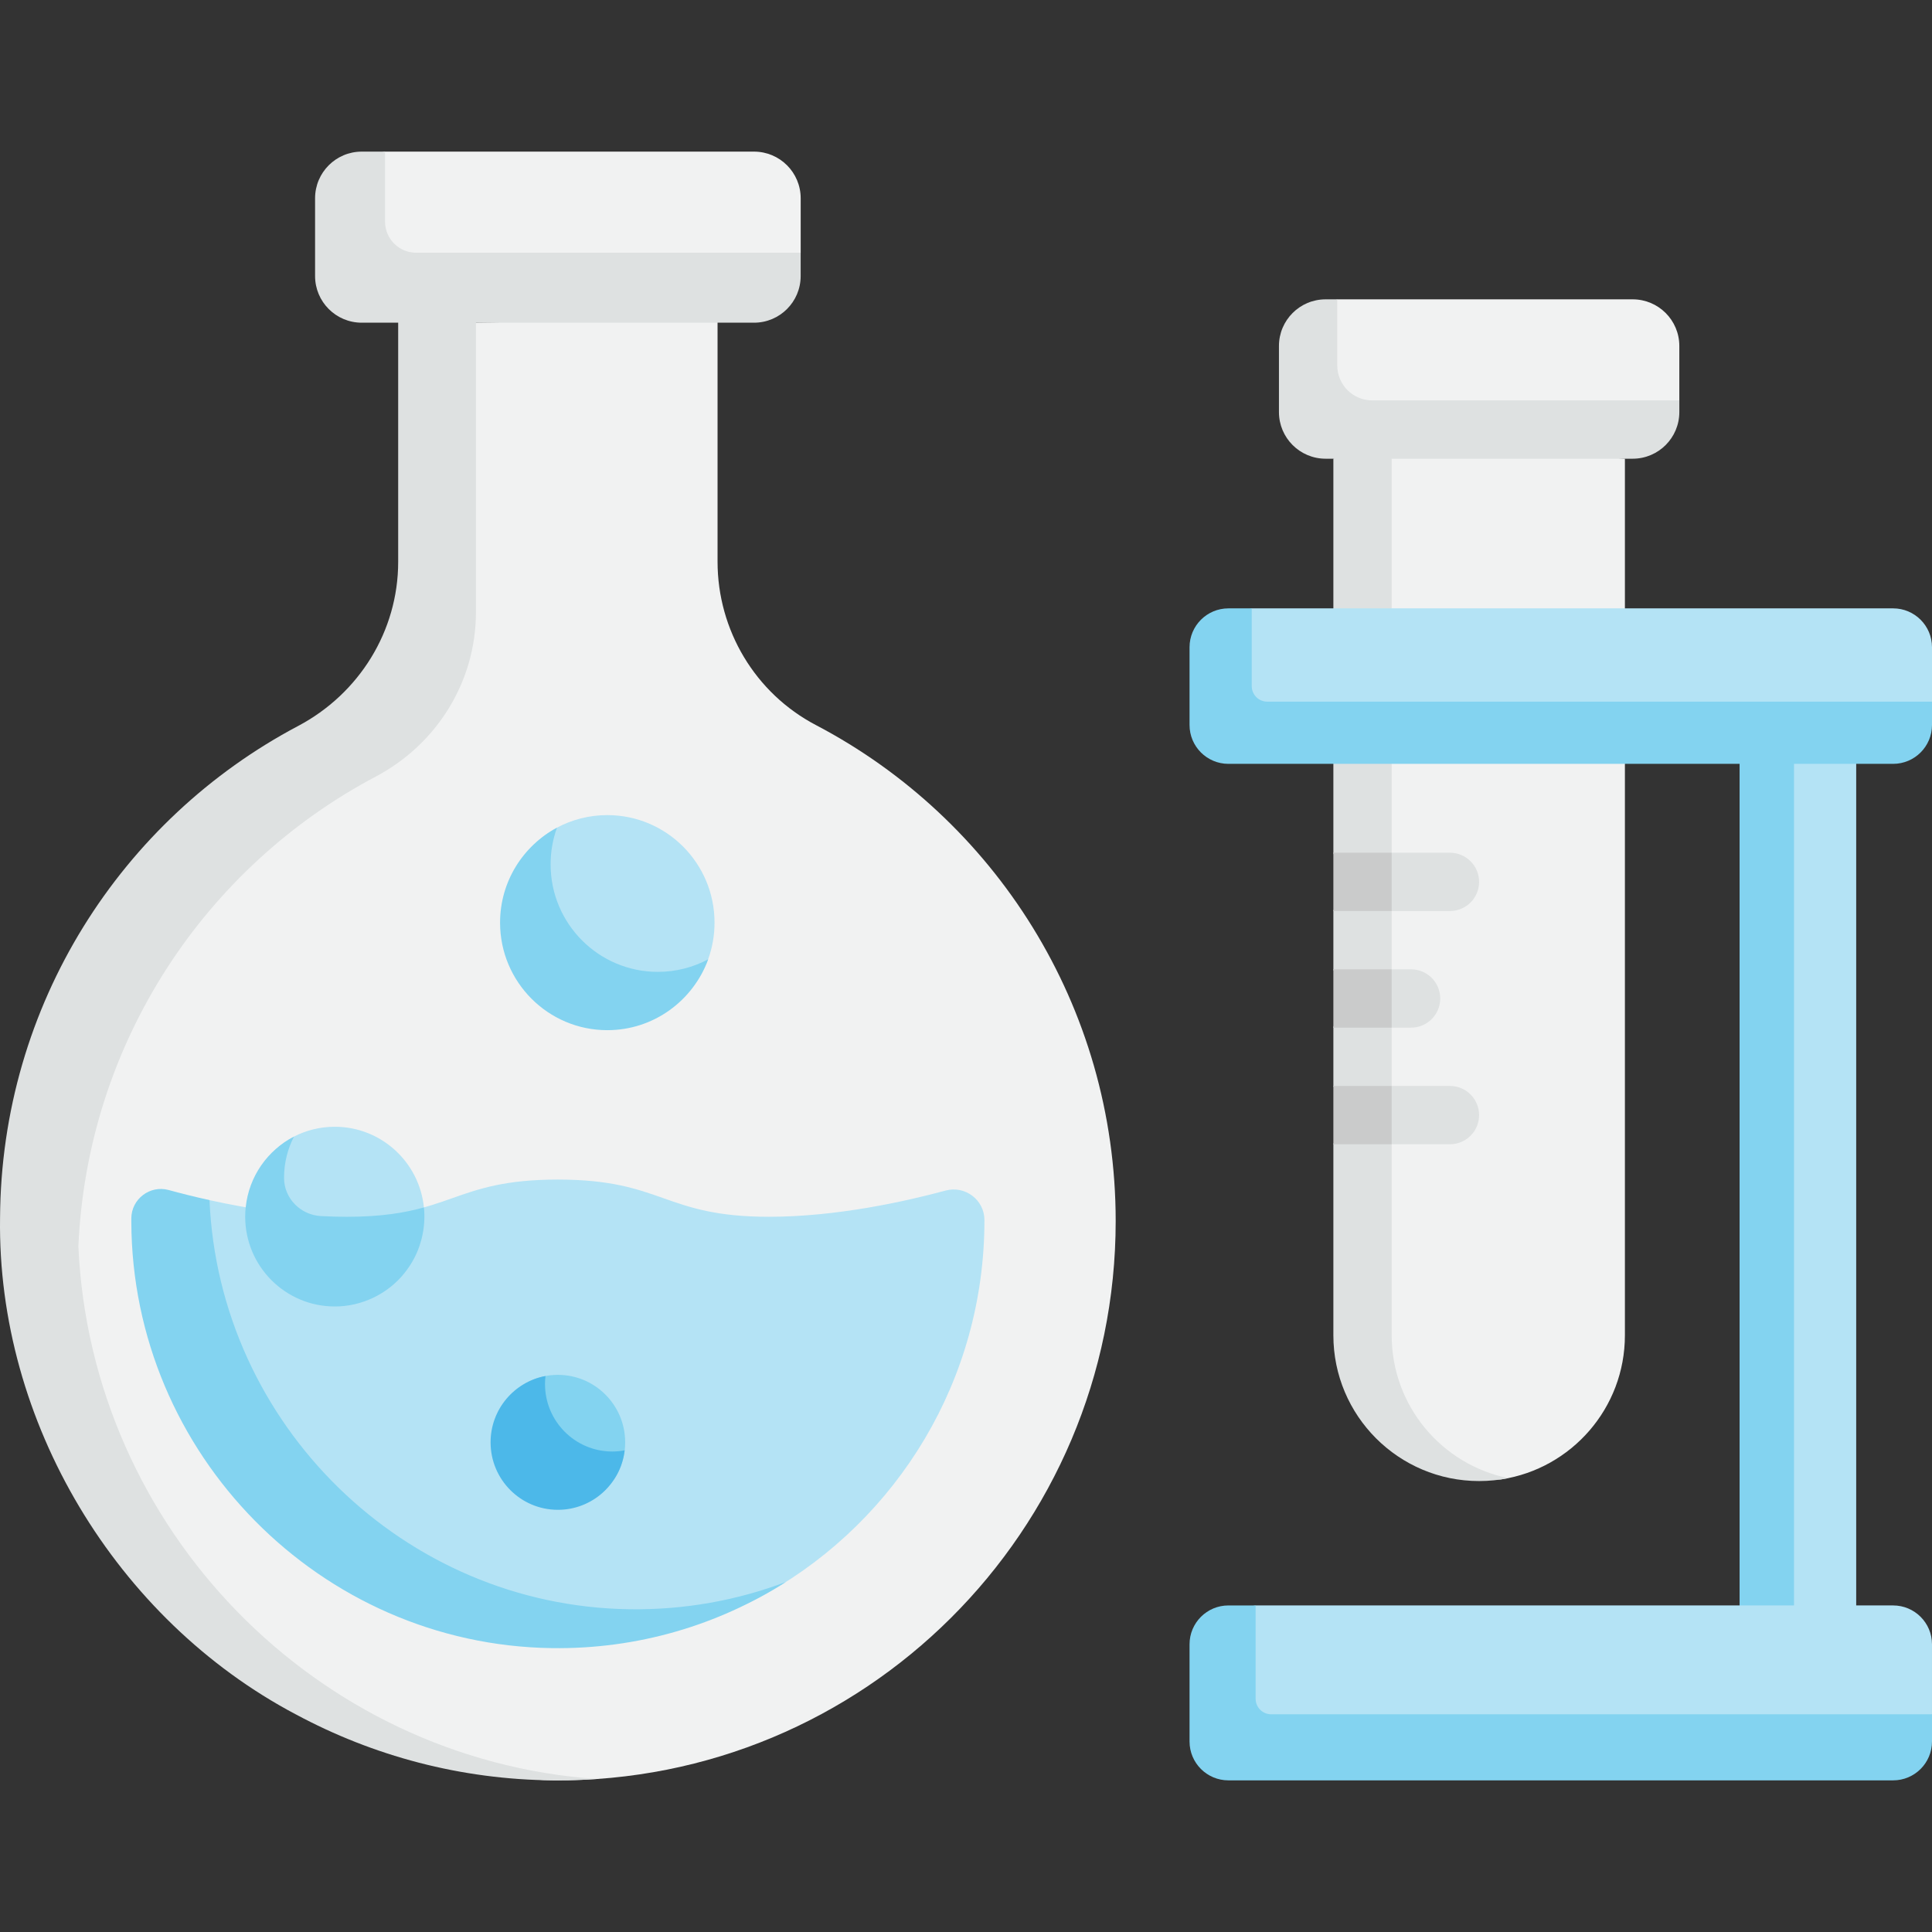 <svg id="Capa_1" enable-background="new 0 0 497.014 497.014" height="512" viewBox="0 0 497.014 497.014" width="512" xmlns="http://www.w3.org/2000/svg"><rect x="0" y="0" width="497.014" height="497.014" fill="#333333" stroke="none"/><g><path d="m184.594 144.489v-62.288l-80.161 1v62.335c0 17.807-10.044 33.923-25.753 42.228-45.364 23.983-74.651 70.287-74.953 125.214-.355 64.613 41.295 117.212 99.064 135.633 12.904 4.115 25.291 9.288 39.684 9.39 79.73.566 144.539-64.07 144.539-143.885 0-55.454-31.288-103.573-77.126-127.593-15.585-8.167-25.294-24.402-25.294-42.034z" fill="#f1f2f2"/><path d="m153.524 457.655c-72.255-5.022-130.069-64.289-133.361-137.015 2.319-52.526 32.719-97.723 76.521-120.875 15.71-8.31 25.75-24.42 25.75-42.23v-13-62.33h-20v62.33c0 17.81-10.04 33.92-25.75 42.23-45.37 23.98-76.37 71.61-76.67 126.54-.762 52.422 29.823 103.292 76.11 127.74-.007-.005-.013-.011-.02-.016 19.831 10.668 42.416 16.806 66.37 16.976 3.72.03 7.4-.09 11.05-.35z" fill="#dee1e1"/><path d="m192.979 82.018h-98.93c-6.627 0-12-5.373-12-12v-18.013c0-6.627 5.373-12 12-12l5.005-1h94.925c6.627 0 12 5.373 12 12v14.01l-1 5.003c0 6.627-5.373 12-12 12z" fill="#f1f2f2"/><path d="m205.974 65.015v6c0 6.627-5.373 12-12 12h-100.92c-6.627 0-12-5.373-12-12v-20.01c0-6.627 5.373-12 12-12h6v18.01c0 4.418 3.582 8 8 8z" fill="#dee1e1"/><path d="m41.769 318.909c.187 59.736 39.835 101.408 99.404 102.239 20.247.283 40.035-2.097 56.418-11.418 33.235-18.91 55.657-54.712 55.657-95.766 0-.035 0-.071 0-.106-.005-5.191-4.981-8.935-9.98-7.583-10.447 2.825-28.079 6.746-45.454 6.746-27.154 0-27.154-9.574-54.308-9.574-27.15 0-27.15 9.574-54.301 9.574-12.578 0-25.29-2.066-35.313-4.283-3.986-.882-4.664 1.538-7.622.728-4.808-1.317-4.502 9.15-4.501 9.443z" fill="#b4e3f5"/><path d="m202.194 406.955c-17.38 11.06-38.07 17.34-60.24 17.03-59.57-.83-107.99-49.93-108.17-109.67-.01-.29-.01-.58 0-.88.02-5 4.8-8.61 9.6-7.3 2.96.81 6.52 1.72 10.51 2.6 2.48 57.72 49.97 104.44 108.06 105.25 14.18.2 27.75-2.3 40.24-7.03z" fill="#83d3f0"/><path d="m183.816 237.351c0-15.277-12.351-27.661-27.586-27.661-4.681 0-9.09 1.169-12.952 3.232-8.707 4.651-13.338 13.616-13.338 24.199 0 15.277 11.055 26.298 26.29 26.298 11.932 0 22.095-6.003 25.941-16.636 1.064-2.943 1.645-6.119 1.645-9.432z" fill="#b4e3f5"/><path d="m182.174 246.785c-3.85 10.63-14.01 18.23-25.94 18.23-15.24 0-27.59-12.39-27.59-27.66 0-10.59 5.93-19.78 14.64-24.42-1.06 2.94-1.64 6.11-1.64 9.42 0 15.27 12.35 27.66 27.59 27.66 4.68 0 9.08-1.17 12.94-3.23z" fill="#83d3f0"/><path d="m160.827 371.047c0-9.588-7.751-17.36-17.313-17.36-1.343 0-2.65.153-3.905.443-7.681 1.776-12.222 8.823-12.222 17.064 0 9.588 7.289 15.799 16.851 15.799 8.867 0 15.454-5.271 16.469-13.888.079-.674.12-1.361.12-2.058z" fill="#83d3f0"/><path d="m108.322 312.978c0-.798.811-1.586.732-2.363-1.18-11.656-10.997-20.751-22.933-20.751-3.783 0-7.352.914-10.502 2.533-7.451 3.83-11.552 11.753-11.552 20.726 0 12.766 9.327 21.787 22.059 21.787s22.196-9.166 22.196-21.932z" fill="#b4e3f5"/><path d="m104.021 327.54c.994-1.236 1.863-2.561 2.592-3.975-.001 0-.002.001-.003.001 1.984-3.793 2.923-8.492 2.443-12.951-4.98 1.38-10.96 2.41-19.85 2.41-2.226 0-4.454-.066-6.671-.186-5.211-.282-9.437-4.547-9.459-9.765 0-.033 0-.066 0-.099 0-3.81.92-7.4 2.55-10.57-6.776 3.474-11.594 10.229-12.413 18.171-.002 0-.005-.001-.007-.001-.073.799-.132 1.593-.13 2.4 0 12.77 10.32 23.12 23.05 23.12 6.866.032 13.61-3.199 17.898-8.555z" fill="#83d3f0"/><path d="m160.694 373.105c-1 8.62-8.31 15.3-17.18 15.3-9.56 0-17.31-7.77-17.31-17.36 0-8.5 6.09-15.57 14.13-17.06-.09.68-.13 1.36-.13 2.06 0 9.59 7.75 17.36 17.31 17.36 1.09 0 2.15-.1 3.18-.3z" fill="#4cb8e9"/><path d="m380.514 379.76c-20.711 0-34.915-17.843-34.915-38.553l-1.145-223.34 29.91-2.872 43.649 3.011v225.5c0 18.748-13.758 34.283-31.728 37.059-1.881.289-3.808-.805-5.771-.805z" fill="#f1f2f2"/><path d="m388.014 380.255c-2.42.49-4.93.75-7.5.75-20.71 0-37.5-16.79-37.5-37.5v-49.14l3.096-7.5-3.096-7.5v-15l2.202-8.775-2.202-6.225v-15l1.947-6.988-1.947-8.012v-101.36l8.032-4.032 6.968 4.032v225.5c0 18.14 12.88 33.28 30 36.75z" fill="#dee1e1"/><path d="m451.301 186.148h26.213v235h-26.213z" fill="#b4e3f5"/><path d="m447.514 186.145h14v235h-14z" fill="#83d3f0"/><path d="m419.014 117.005h-77c-6.627 0-12-5.373-12-12v-15c0-6.627 5.373-12 12-12l2-1h76c6.627 0 12 5.373 12 12v14l-1 2c0 6.627-5.373 12-12 12z" fill="#f1f2f2"/><path d="m432.014 103.005v3c0 6.627-5.373 12-12 12h-79c-6.627 0-12-5.373-12-12v-17c0-6.627 5.373-12 12-12h3v17c0 4.971 4.029 9 9 9z" fill="#dee1e1"/><path d="m485.014 194.505h-167c-5.523 0-10-4.477-10-10l-.968-16.489c0-5.523 4.477-10 10-10l4.968-1.511h165c5.523 0 10 4.477 10 10v14l-2 4c0 5.523-4.477 10-10 10z" fill="#b4e3f5"/><path d="m497.014 180.505v6c0 5.523-4.477 10-10 10h-171c-5.523 0-10-4.477-10-10v-20c0-5.523 4.477-10 10-10h6v20c0 2.209 1.791 4 4 4z" fill="#83d3f0"/><path d="m486.014 457.005h-169c-5.523 0-10-4.477-10-10v-23c0-5.523 4.477-10 10-10l6-1h164c5.523 0 10 4.477 10 10v18l-1 6c0 5.523-4.477 10-10 10z" fill="#b4e3f5"/><path d="m497.014 441.005v7c0 5.523-4.477 10-10 10h-171c-5.523 0-10-4.477-10-10v-25c0-5.523 4.477-10 10-10h7v24c0 2.209 1.791 4 4 4z" fill="#83d3f0"/><g><g><path d="m380.504 286.865c0 4.14-3.36 7.5-7.5 7.5h-29.99l3.096-7.5-3.096-7.5h29.99c4.14 0 7.5 3.36 7.5 7.5z" fill="#dee1e1"/></g><g><path d="m370.504 256.865c0 4.14-3.36 7.5-7.5 7.5h-19.99l2.153-7.5-2.153-7.5h19.99c4.14 0 7.5 3.36 7.5 7.5z" fill="#dee1e1"/></g><g><path d="m380.504 226.865c0 4.14-3.36 7.5-7.5 7.5h-29.99l3.479-6.605-3.479-8.395h29.99c4.14 0 7.5 3.36 7.5 7.5z" fill="#dee1e1"/></g></g><g><g><path d="m343.014 279.365h15v15h-15z" fill="#cacbcb"/></g><g><path d="m343.014 249.365h15v15h-15z" fill="#cacbcb"/></g><g><path d="m343.014 219.365h15v15h-15z" fill="#cacbcb"/></g></g></g></svg>